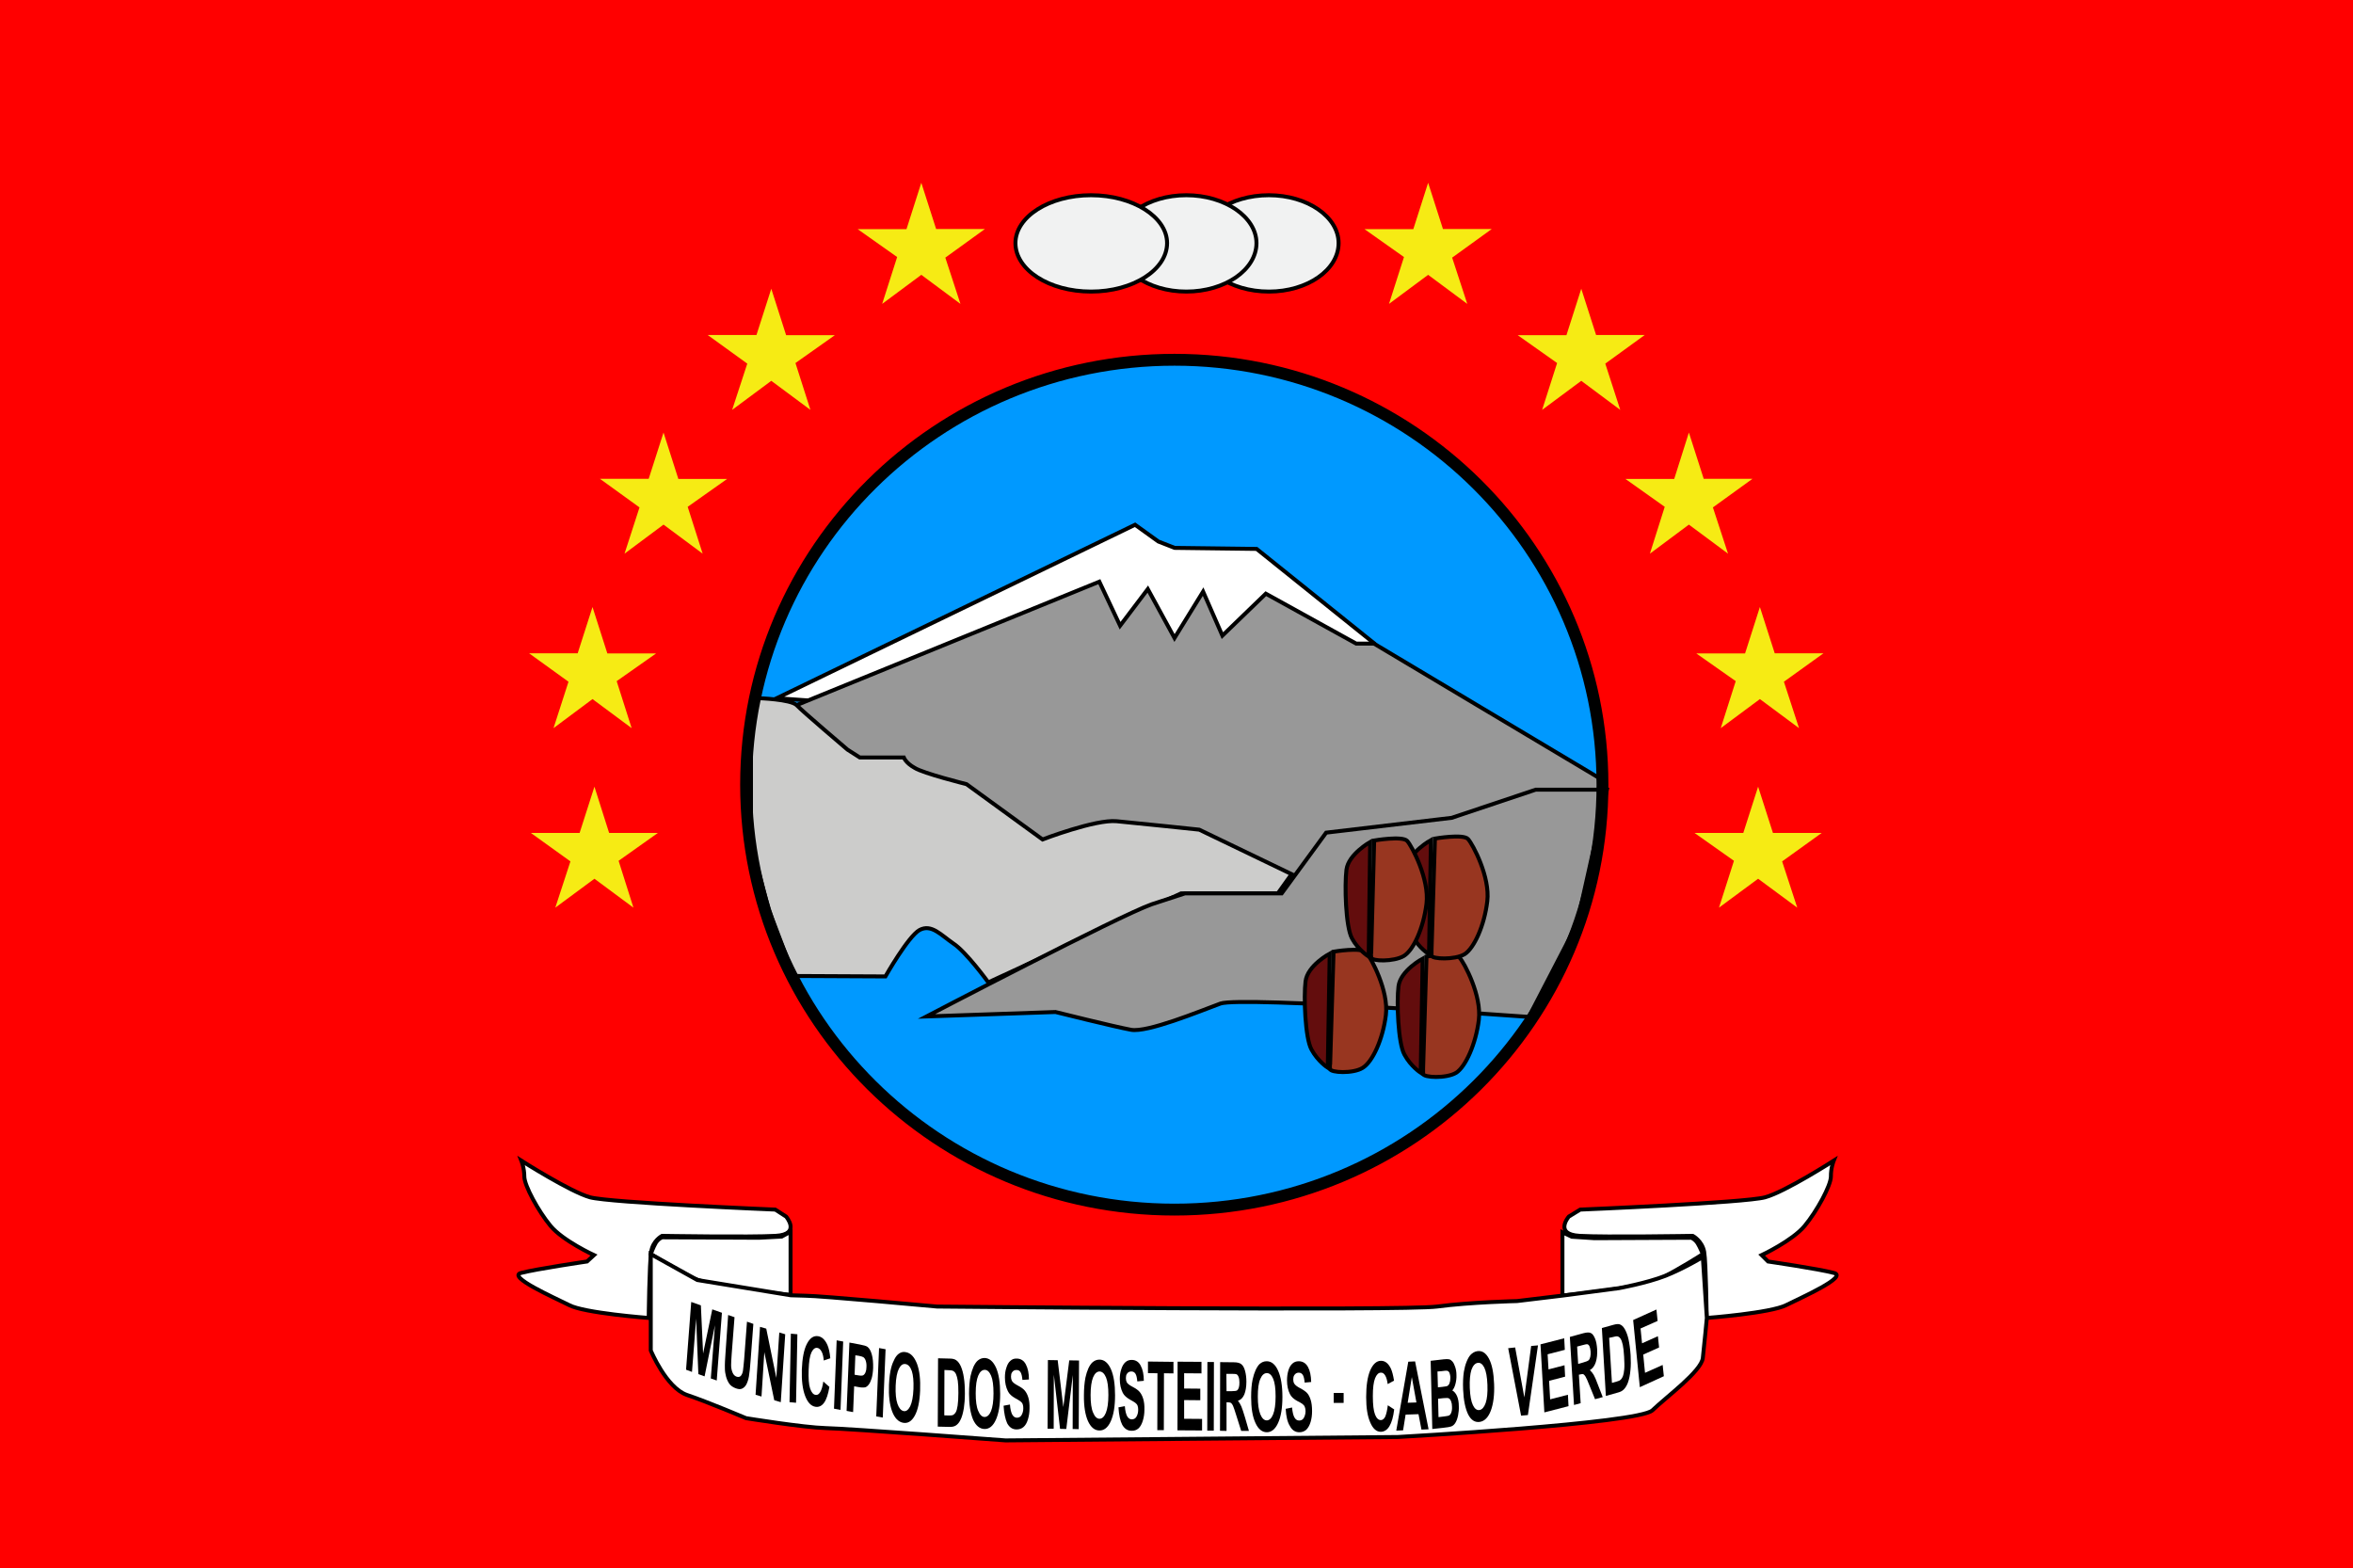 <?xml version="1.0" encoding="utf-8"?>
<!-- Generator: Adobe Illustrator 26.0.3, SVG Export Plug-In . SVG Version: 6.00 Build 0)  -->
<svg version="1.1"
	 id="svg5" xmlns:inkscape="http://www.inkscape.org/namespaces/inkscape" xmlns:sodipodi="http://sodipodi.sourceforge.net/DTD/sodipodi-0.dtd" xmlns:svg="http://www.w3.org/2000/svg"
	 xmlns="http://www.w3.org/2000/svg" xmlns:xlink="http://www.w3.org/1999/xlink" x="0px" y="0px" viewBox="0 0 1587.3 1058"
	 style="enable-background:new 0 0 1587.3 1058;" xml:space="preserve">
<style type="text/css">
	.st0{fill:#FF0000;}
	.st1{fill:#F1F2F2;stroke:#000000;stroke-width:2.667;stroke-linecap:round;stroke-miterlimit:37.795;}
	.st2{fill:#0099FF;}
	.st3{fill:#FFFFFF;}
	.st4{fill:#FFFFFF;stroke:#000000;stroke-width:2.667;stroke-miterlimit:37.795;}
	.st5{fill:none;stroke:#000000;stroke-width:0.667;stroke-linecap:round;stroke-linejoin:round;stroke-miterlimit:37.795;}
	.st6{fill:#989898;}
	.st7{fill:#989898;stroke:#000000;stroke-width:2.667;stroke-miterlimit:37.795;}
	.st8{fill:#CCCCCB;}
	.st9{fill:none;stroke:#000000;stroke-width:2.667;stroke-miterlimit:37.795;}
	.st10{fill:#983620;}
	.st11{fill:#630D0D;}
	.st12{fill:none;stroke:#000000;stroke-width:8;stroke-miterlimit:37.795;}
	.st13{fill:#F6EB14;}
</style>
<path id="path827" class="st0" d="M1587.3,1058H0V0h1587.3V1058z"/>
<path id="path829" class="st1" d="M856,131.7c26,0,47,14.7,47,32.3c0,18-21,32.7-47,32.7c-26.3,0-47.3-14.7-47.3-32.7
	C808.7,146.3,829.7,131.7,856,131.7z"/>
<path id="path831" class="st1" d="M800.3,131.7c26,0,47.3,14.7,47.3,32.3c0,18-21.3,32.7-47.3,32.7s-47-14.7-47-32.7
	C753.3,146.3,774.3,131.7,800.3,131.7z"/>
<path id="path833" class="st1" d="M736,131.7c28.3,0,51.3,14.7,51.3,32.3c0,18-23,32.7-51.3,32.7c-28.3,0-51-14.7-51-32.7
	C685,146.3,707.7,131.7,736,131.7z"/>
<path id="path835" class="st2" d="M792.3,242.7c159.3,0,288.7,128.3,288.7,286.7S951.7,816,792.3,816c-159.7,0-289-128.3-289-286.7
	S632.7,242.7,792.3,242.7L792.3,242.7z"/>
<path id="path839" class="st3" d="M524,471l241.7-117l15.7,11.3l11,4.3l55.3,0.7L927,434l21,21.3L802.7,491L524,471z"/>
<path id="path841" class="st4" d="M524,471l241.7-117l15.7,11.3l11,4.3l55.3,0.7L927,434l21,21.3L802.7,491L524,471z"/>
<path id="path843" class="st5" d="M967,565.7c0,0-15,8.3-16.3,18.7c-1.3,10.3-0.3,38.3,4,46.3s11,12,11,12L967,565.7z"/>
<path id="path845" class="st6" d="M537.3,475.7l204.3-83.3l14,29.7l18.7-24.7l18,33l19.3-31.3l13,29.7l29.3-28.3l61,33.7h12
	l151.3,90.3l2.7,8.3l-7,20.3l-226.7,62.7l-169.3-33l-154-53.3L537.3,475.7z"/>
<path id="path847" class="st7" d="M537.3,475.7l204.3-83.3l14,29.7l18.7-24.7l18,33l19.3-31.3l13,29.7l29.3-28.3l61,33.7h12
	l151.3,90.3l2.7,8.3l-7,20.3l-226.7,62.7l-169.3-33l-154-53.3L537.3,475.7z"/>
<path id="path849" class="st8" d="M511.7,471c0,0,21.7,0.7,25.7,4.7c3.7,4,34.3,30,34.3,30c8.3,5.3,8.3,5.3,8.3,5.3
	c29.7,0,29.7,0,29.7,0s1.3,3.7,7.3,7c5.7,3.7,35,11,35,11c51.3,37.3,51.3,37.3,51.3,37.3s35.7-13.7,50-12.3
	c14,1.3,55.7,5.7,55.7,5.7c62.3,30,62.3,30,62.3,30c-9.3,13-9.3,13-9.3,13c-65.3,0-65.3,0-65.3,0c-130,60-130,60-130,60
	s-15-20.7-23.7-26.3c-8.3-5.7-14.7-13.3-22.7-9c-7.7,4.3-23,31.3-23,31.3c-61.7-0.3-61.7-0.3-61.7-0.3c-17-44.7-17-44.7-17-44.7
	c-12-45.3-12-45.3-12-45.3c0-84.3,0-84.3,0-84.3c4-10.3,4-10.3,4-10.3L511.7,471z"/>
<path id="path851" class="st9" d="M511.7,471c0,0,21.7,0.7,25.7,4.7c3.7,4,34.3,30,34.3,30c8.3,5.3,8.3,5.3,8.3,5.3
	c29.7,0,29.7,0,29.7,0s1.3,3.7,7.3,7c5.7,3.7,35,11,35,11c51.3,37.3,51.3,37.3,51.3,37.3s35.7-13.7,50-12.3
	c14,1.3,55.7,5.7,55.7,5.7c62.3,30,62.3,30,62.3,30c-9.3,13-9.3,13-9.3,13c-65.3,0-65.3,0-65.3,0c-130,60-130,60-130,60
	s-15-20.7-23.7-26.3c-8.3-5.7-14.7-13.3-22.7-9c-7.7,4.3-23,31.3-23,31.3c-61.7-0.3-61.7-0.3-61.7-0.3c-17-44.7-17-44.7-17-44.7
	c-12-45.3-12-45.3-12-45.3c0-84.3,0-84.3,0-84.3c4-10.3,4-10.3,4-10.3L511.7,471z"/>
<path id="path853" class="st6" d="M1031.3,686c0,0-193.3-14-208-9c-14.3,5.3-49.3,19.7-60.3,17.7c-11-2-51-12-51-12c-87,3-87,3-87,3
	s130-68,152-75.7c22.3-7.3,22.3-7.3,22.3-7.3c65.3,0,65.3,0,65.3,0c30-41,30-41,30-41c84.7-10,84.7-10,84.7-10
	c56.7-19,56.7-19,56.7-19c48,0,48,0,48,0c-17,76-17,76-17,76c-2,9.7-5.7,19.3-10.3,28.3L1031.3,686z"/>
<path id="path855" class="st9" d="M1031.3,686c0,0-193.3-14-208-9c-14.3,5.3-49.3,19.7-60.3,17.7c-11-2-51-12-51-12c-87,3-87,3-87,3
	s130-68,152-75.7c22.3-7.3,22.3-7.3,22.3-7.3c65.3,0,65.3,0,65.3,0c30-41,30-41,30-41c84.7-10,84.7-10,84.7-10
	c56.7-19,56.7-19,56.7-19c48,0,48,0,48,0c-17,76-17,76-17,76c-2,9.7-5.7,19.3-10.3,28.3L1031.3,686z"/>
<path id="path857" class="st10" d="M897.3,717.7c2.3-75.7,2.3-75.7,2.3-75.7s19-3.3,22.3,0.7c3,3.7,15,25.7,13,42
	c-2,16.3-9,31.7-15.7,35.7c-6.3,4-21.7,3.3-22,0.7C897,718.3,897.3,717.7,897.3,717.7z"/>
<path id="path859" class="st9" d="M897.3,717.7c2.3-75.7,2.3-75.7,2.3-75.7s19-3.3,22.3,0.7c3,3.7,15,25.7,13,42
	c-2,16.3-9,31.7-15.7,35.7c-6.3,4-21.7,3.3-22,0.7C897,718.3,897.3,717.7,897.3,717.7z"/>
<path id="path861" class="st11" d="M897,643.3c0,0-15,8-16.3,18.7c-1.3,10.3-0.3,38.3,4,46c4.3,8,11,12.3,11,12.3L897,643.3z"/>
<path id="path863" class="st9" d="M897,643.3c0,0-15,8-16.3,18.7c-1.3,10.3-0.3,38.3,4,46c4.3,8,11,12.3,11,12.3L897,643.3z"/>
<path id="path865" class="st10" d="M960,721c2.3-75.7,2.3-75.7,2.3-75.7s19-3.3,22.3,0.7c3.3,3.7,15,25.7,13,42
	c-2,16.3-9,31.7-15.3,35.7c-6.7,4-22,3.3-22.3,0.7C960,721.7,960,721,960,721L960,721z"/>
<path id="path867" class="st9" d="M960,721c2.3-75.7,2.3-75.7,2.3-75.7s19-3.3,22.3,0.7c3.3,3.7,15,25.7,13,42
	c-2,16.3-9,31.7-15.3,35.7c-6.7,4-22,3.3-22.3,0.7C960,721.7,960,721,960,721L960,721z"/>
<path id="path869" class="st11" d="M959.7,646.7c0,0-15,8-16.3,18.7c-1.3,10.3-0.3,38.3,4,46c4.3,8,11,12.3,11,12.3L959.7,646.7z"/>
<path id="path871" class="st9" d="M959.7,646.7c0,0-15,8-16.3,18.7c-1.3,10.3-0.3,38.3,4,46c4.3,8,11,12.3,11,12.3L959.7,646.7z"/>
<path id="path893" class="st10" d="M965.7,641c2.3-75.3,2.3-75.3,2.3-75.3s19-3.3,22.3,0.3s15,25.7,13,42c-2,16.7-9,31.7-15.3,35.7
	c-6.7,4-22,3.3-22.3,1C965.7,642,965.7,641,965.7,641L965.7,641z"/>
<path id="path895" class="st9" d="M965.7,641c2.3-75.3,2.3-75.3,2.3-75.3s19-3.3,22.3,0.3s15,25.7,13,42c-2,16.7-9,31.7-15.3,35.7
	c-6.7,4-22,3.3-22.3,1C965.7,642,965.7,641,965.7,641L965.7,641z"/>
<path id="path897" class="st11" d="M965.3,566.7c0,0-15,8.3-16.3,18.7c-1.3,10.3-0.3,38.3,4,46.3s11,12,11,12L965.3,566.7z"/>
<path id="path899" class="st9" d="M965.3,566.7c0,0-15,8.3-16.3,18.7c-1.3,10.3-0.3,38.3,4,46.3s11,12,11,12L965.3,566.7z"/>
<path id="path901" class="st10" d="M925,642.7c2-75.7,2-75.7,2-75.7s19-3.3,22.3,0.3c3.3,3.7,15,26,13,42.3
	c-2,16.3-8.7,31.3-15.3,35.3c-6.7,4-22,3.7-22,1C924.7,643.3,925,642.7,925,642.7L925,642.7z"/>
<path id="path903" class="st9" d="M925,642.7c2-75.7,2-75.7,2-75.7s19-3.3,22.3,0.3c3.3,3.7,15,26,13,42.3
	c-2,16.3-8.7,31.3-15.3,35.3c-6.7,4-22,3.7-22,1C924.7,643.3,925,642.7,925,642.7L925,642.7z"/>
<path id="path905" class="st11" d="M924.3,568c0,0-14.7,8.3-16,18.7S907.7,625,912,633s11.3,12.3,11.3,12.3L924.3,568z"/>
<path id="path907" class="st9" d="M924.3,568c0,0-14.7,8.3-16,18.7S907.7,625,912,633s11.3,12.3,11.3,12.3L924.3,568z"/>
<path id="path909" class="st3" d="M351.7,783c0,0,33,21,46.3,24.7c13.7,3.7,125,8.3,125,8.3c7.3,4.7,7.3,4.7,7.3,4.7s10.3,12-7,13
	c-17.3,1-76.7,0-76.7,0s-6.3,3.3-7.3,10.7c-1.3,7.3-1.7,44.7-1.7,44.7s-43.7-3.3-53.7-8.7c-10-5-42.3-19.3-32.3-21.7
	C362,856,396,851,396,851c4.7-4.3,4.7-4.3,4.7-4.3s-21-9.7-29.3-19.7c-8.3-10-17.7-27.3-17.7-33.3C353.7,788,351.7,783,351.7,783
	L351.7,783z"/>
<path id="path911" class="st9" d="M351.7,783c0,0,33,21,46.3,24.7c13.7,3.7,125,8.3,125,8.3c7.3,4.7,7.3,4.7,7.3,4.7s10.3,12-7,13
	c-17.3,1-76.7,0-76.7,0s-6.3,3.3-7.3,10.7c-1.3,7.3-1.7,44.7-1.7,44.7s-43.7-3.3-53.7-8.7c-10-5-42.3-19.3-32.3-21.7
	C362,856,396,851,396,851c4.7-4.3,4.7-4.3,4.7-4.3s-21-9.7-29.3-19.7c-8.3-10-17.7-27.3-17.7-33.3C353.7,788,351.7,783,351.7,783
	L351.7,783z"/>
<path id="path913" class="st3" d="M1237,783c0,0-32.7,21-46.3,24.7S1066,816,1066,816c-7.7,4.7-7.7,4.7-7.7,4.7s-10.3,12,7.3,13
	c17.3,1,76.3,0,76.3,0s6.3,3.3,7.7,10.7c1.3,7.3,1.7,44.7,1.7,44.7s43.3-3.3,53.7-8.7c10-5,42.3-19.3,32-21.7
	c-10-2.7-44.3-7.7-44.3-7.7c-4.3-4.3-4.3-4.3-4.3-4.3s20.7-9.7,29-19.7c8.3-10,17.7-27.3,17.7-33.3C1235,788,1237,783,1237,783z"/>
<path id="path915" class="st9" d="M1237,783c0,0-32.7,21-46.3,24.7S1066,816,1066,816c-7.7,4.7-7.7,4.7-7.7,4.7s-10.3,12,7.3,13
	c17.3,1,76.3,0,76.3,0s6.3,3.3,7.7,10.7c1.3,7.3,1.7,44.7,1.7,44.7s43.3-3.3,53.7-8.7c10-5,42.3-19.3,32-21.7
	c-10-2.7-44.3-7.7-44.3-7.7c-4.3-4.3-4.3-4.3-4.3-4.3s20.7-9.7,29-19.7c8.3-10,17.7-27.3,17.7-33.3C1235,788,1237,783,1237,783z"/>
<path id="path917" class="st3" d="M1148.7,846c0,0-16,10.3-29,16.7c-13,6.3-65.7,11.3-65.7,11.3c0-42.7,0-42.7,0-42.7
	c6.3,3,6.3,3,6.3,3c15.3,1,15.3,1,15.3,1c65.3-0.3,65.3-0.3,65.3-0.3s2.3,0.7,4.3,3.7C1147,841.7,1148.7,846,1148.7,846L1148.7,846z
	"/>
<path id="path919" class="st9" d="M1148.7,846c0,0-16,10.3-29,16.7c-13,6.3-65.7,11.3-65.7,11.3c0-42.7,0-42.7,0-42.7
	c6.3,3,6.3,3,6.3,3c15.3,1,15.3,1,15.3,1c65.3-0.3,65.3-0.3,65.3-0.3s2.3,0.7,4.3,3.7C1147,841.7,1148.7,846,1148.7,846L1148.7,846z
	"/>
<path id="path921" class="st3" d="M439,846c0,0,16,10,29,16.3s65.3,11.3,65.3,11.3c0-42.7,0-42.7,0-42.7c-6,3.3-6,3.3-6,3.3
	C512,835,512,835,512,835c-65.3-0.3-65.3-0.3-65.3-0.3s-2.3,0.7-4.3,3.7C440.7,841.3,439,846,439,846z"/>
<path id="path923" class="st9" d="M439,846c0,0,16,10,29,16.3s65.3,11.3,65.3,11.3c0-42.7,0-42.7,0-42.7c-6,3.3-6,3.3-6,3.3
	C512,835,512,835,512,835c-65.3-0.3-65.3-0.3-65.3-0.3s-2.3,0.7-4.3,3.7C440.7,841.3,439,846,439,846z"/>
<path id="path925" class="st4" d="M1148.7,848c0,0-12.7,7.7-25.3,12.7c-13,5-31.3,8.3-31.3,8.3c-38,5-38,5-38,5
	c-30.7,3.7-30.7,3.7-30.7,3.7s-31.3,0.7-54,3.7c-22.7,3-337.3,0-337.3,0s-79-7.3-88.7-7.3c-10-0.3-10-0.3-10-0.3
	c-63-10.3-63-10.3-63-10.3c-30-16.7-30-16.7-30-16.7C439,846,439,846,439,846c0,65,0,65,0,65s10.3,25,24.3,30
	c14,4.7,40,15.7,40,15.7s38.7,6.3,53.7,6.7c15.3,0.3,121.3,8.3,121.3,8.3c264.7-2.3,264.7-2.3,264.7-2.3s162-9,171.7-18
	c9.3-9,33-26.3,34-35.3c1-8.7,2.7-27,2.7-27L1148.7,848z"/>
<g id="g2879">
	<g id="text1457" transform="scale(0.751,1.332)">
	</g>
</g>
<path id="path987" d="M899.7,939.7h6.7v6.7h-6.7V939.7z"/>
<path id="path837" class="st12" d="M792.3,242.7c159.3,0,288.7,128.3,288.7,286.7S951.7,816,792.3,816c-159.7,0-289-128.3-289-286.7
	S632.7,242.7,792.3,242.7L792.3,242.7z"/>
<g>
	<path d="M462.8,924l3.5-45.7l6.5,2.3l1.5,32.5l6.2-29.8l6.5,2.3l-3.5,45.7l-4-1.4l2.8-35.9l-7,34.5l-4.2-1.5l-1.5-37.4l-2.8,35.9
		L462.8,924z"/>
	<path d="M491.2,887.1l4.3,1.5l-1.9,24.7c-0.3,3.9-0.4,6.5-0.4,7.7c0,1.9,0.4,3.6,1,5c0.6,1.4,1.5,2.3,2.7,2.7
		c1.2,0.4,2.2,0.2,2.9-0.6c0.7-0.9,1.2-2,1.4-3.5c0.2-1.5,0.5-4.1,0.8-7.7l1.9-25.3l4.3,1.5l-1.8,24c-0.4,5.5-0.8,9.3-1.2,11.5
		s-1,3.9-1.7,5.3c-0.7,1.3-1.7,2.3-2.8,2.8c-1.1,0.6-2.5,0.5-4.2-0.1c-2-0.7-3.6-1.8-4.5-3.1c-1-1.4-1.7-3-2.2-4.8
		c-0.5-1.8-0.8-3.7-0.8-5.5c-0.1-2.7,0.1-6.6,0.5-11.7L491.2,887.1z"/>
	<path d="M509.7,940.9l3-45.8l4.2,1.2l6.8,33.2l2-30.6l4,1.2l-3,45.8l-4.4-1.3l-6.7-32.4l-1.9,29.9L509.7,940.9z"/>
	<path d="M532.6,945.9l0.9-46.2l4.4,0.4l-0.9,46.2L532.6,945.9z"/>
	<path d="M555.4,932l4.1,3.6c-0.8,4.9-2,8.5-3.6,10.7c-1.6,2.2-3.6,3.1-5.9,2.7c-2.9-0.5-5.2-2.9-6.9-7.4
		c-1.7-4.5-2.4-10.4-2.2-17.6c0.3-7.7,1.4-13.5,3.4-17.4c2-3.9,4.5-5.7,7.6-5.2c2.6,0.4,4.7,2.4,6.3,6c0.9,2.1,1.6,5.1,1.9,8.9
		l-4.4,1.5c-0.2-2.4-0.6-4.4-1.4-5.9c-0.8-1.5-1.7-2.4-2.9-2.6c-1.6-0.3-2.9,0.8-4,3c-1.1,2.3-1.7,6.2-1.9,11.7
		c-0.2,5.8,0.1,10.1,1,12.7c0.9,2.6,2.1,4.1,3.7,4.3c1.2,0.2,2.2-0.4,3.1-1.9C554.2,937.7,554.9,935.3,555.4,932z"/>
	<path d="M562.6,950.3l1.8-46.1l4.4,0.8l-1.8,46.1L562.6,950.3z"/>
	<path d="M571.1,951.8l1.9-46.1l7,1.3c2.7,0.5,4.4,1,5.2,1.6c1.2,0.9,2.2,2.6,2.9,5.1c0.7,2.5,1,5.5,0.9,9.2c-0.1,2.8-0.5,5.2-1,7
		c-0.6,1.8-1.2,3.2-2,4.2c-0.8,1-1.6,1.6-2.4,1.8c-1.1,0.2-2.6,0.2-4.6-0.2l-2.8-0.5l-0.7,17.4L571.1,951.8z M577,914.3l-0.5,13.1
		l2.4,0.4c1.7,0.3,2.9,0.3,3.5-0.1c0.6-0.4,1.1-1,1.5-2c0.4-1,0.6-2.1,0.6-3.5c0.1-1.7-0.1-3.1-0.5-4.3c-0.4-1.2-1-2-1.7-2.4
		c-0.5-0.3-1.6-0.6-3.1-0.9L577,914.3z"/>
	<path d="M591.1,955.5l1.9-46.1l4.4,0.8l-1.9,46.1L591.1,955.5z"/>
	<path d="M599.7,934.2c0.2-4.7,0.7-8.6,1.5-11.6c0.6-2.3,1.4-4.2,2.3-5.9c0.9-1.7,1.9-2.9,3-3.6c1.4-1,3-1.3,4.7-0.9
		c3.2,0.6,5.6,3.2,7.4,7.8c1.7,4.6,2.4,10.6,2.1,18.1c-0.3,7.4-1.5,13.1-3.6,16.9c-2.1,3.8-4.7,5.4-7.9,4.8
		c-3.2-0.6-5.7-3.2-7.4-7.7C600.1,947.5,599.4,941.5,599.7,934.2z M604.2,934.8c-0.2,5.2,0.2,9.3,1.2,12.2c1,2.9,2.4,4.5,4.1,4.9
		s3.2-0.7,4.5-3.2c1.2-2.5,2-6.4,2.2-11.7c0.2-5.3-0.2-9.3-1.1-12.1c-1-2.8-2.4-4.4-4.2-4.7c-1.8-0.3-3.3,0.7-4.5,3.1
		C605.2,925.6,604.4,929.5,604.2,934.8z"/>
	<path d="M632.8,916.3l8,0.2c1.8,0,3.2,0.4,4.1,1c1.3,0.8,2.4,2.3,3.3,4.3c0.9,2.1,1.6,4.6,2,7.5c0.5,3,0.7,6.6,0.7,10.9
		c0,3.8-0.3,7.1-0.7,9.8c-0.6,3.4-1.3,6.1-2.4,8.1c-0.8,1.6-1.8,2.8-3.1,3.6c-1,0.6-2.3,0.9-3.9,0.9l-8.2-0.2L632.8,916.3z
		 M637.1,924.2l-0.1,30.6l3.3,0.1c1.2,0,2.1-0.1,2.7-0.4c0.7-0.4,1.3-1,1.8-1.9c0.5-0.9,0.9-2.4,1.2-4.4c0.3-2.1,0.5-4.9,0.5-8.5
		c0-3.6-0.1-6.3-0.4-8.2c-0.3-1.9-0.7-3.4-1.2-4.5c-0.5-1.1-1.2-1.8-2-2.2c-0.6-0.3-1.8-0.5-3.6-0.5L637.1,924.2z"/>
	<path d="M653.7,940.1c0-4.7,0.4-8.7,1-11.8c0.5-2.3,1.2-4.4,2-6.3c0.9-1.9,1.8-3.2,2.8-4.1c1.4-1.2,2.9-1.8,4.7-1.8
		c3.2,0.1,5.7,2.2,7.7,6.5c1.9,4.3,2.8,10.2,2.8,17.7c0,7.5-1,13.3-2.9,17.5c-1.9,4.2-4.5,6.3-7.7,6.2c-3.2-0.1-5.8-2.2-7.7-6.4
		C654.6,953.3,653.7,947.5,653.7,940.1z M658.2,939.9c0,5.2,0.5,9.2,1.7,11.9c1.1,2.7,2.6,4.1,4.3,4.1c1.7,0,3.2-1.3,4.3-3.9
		c1.1-2.7,1.7-6.7,1.7-12c0-5.3-0.5-9.3-1.6-11.9c-1.1-2.6-2.5-4-4.3-4c-1.8,0-3.3,1.3-4.4,3.9C658.8,930.6,658.2,934.5,658.2,939.9
		z"/>
	<path d="M677,948.3l4.3-0.8c0.2,3.1,0.8,5.3,1.5,6.7c0.8,1.4,1.8,2.2,3.2,2.2c1.4,0,2.5-0.6,3.2-1.9c0.7-1.3,1.1-2.7,1.1-4.4
		c0-1.1-0.1-2-0.4-2.8c-0.3-0.8-0.8-1.4-1.6-2c-0.5-0.4-1.7-1.1-3.5-2.1c-2.3-1.3-4-2.8-4.9-4.7c-1.3-2.6-2-5.7-2-9.3
		c0-2.4,0.3-4.6,1-6.6c0.6-2,1.5-3.6,2.7-4.6c1.2-1.1,2.6-1.6,4.3-1.5c2.7,0,4.8,1.4,6.1,3.9c1.4,2.6,2.1,6,2.1,10.2l-4.4,0.3
		c-0.2-2.4-0.6-4.1-1.2-5.1c-0.6-1.1-1.5-1.6-2.8-1.6c-1.3,0-2.3,0.5-3,1.6c-0.5,0.7-0.7,1.7-0.7,2.9c0,1.1,0.2,2,0.6,2.8
		c0.5,1,1.9,2.1,4,3.2s3.7,2.2,4.7,3.4c1,1.2,1.8,2.7,2.4,4.7c0.6,2,0.9,4.5,0.8,7.4c0,2.7-0.4,5.1-1.1,7.4c-0.7,2.3-1.7,4-3,5.1
		c-1.3,1.1-2.8,1.6-4.7,1.6c-2.7,0-4.8-1.4-6.3-4.2C678.2,957.4,677.3,953.5,677,948.3z"/>
	<path d="M706.7,963.8l0.2-46.3l6.6,0.1l3.8,31.6l4-31.5l6.6,0.1l-0.2,46.3l-4.1-0.1l0.1-36.4l-4.4,36.4l-4.2-0.1l-4.2-36.5
		l-0.1,36.4L706.7,963.8z"/>
	<path d="M731.2,941.3c0-4.7,0.4-8.7,1-11.9c0.5-2.4,1.2-4.5,2-6.3c0.9-1.9,1.8-3.2,2.8-4.1c1.4-1.2,2.9-1.8,4.7-1.8
		c3.2,0,5.8,2.2,7.7,6.4c1.9,4.3,2.8,10.1,2.8,17.7c0,7.5-1,13.3-2.9,17.5c-1.9,4.2-4.5,6.3-7.7,6.2c-3.2,0-5.8-2.2-7.7-6.4
		C732.1,954.5,731.1,948.7,731.2,941.3z M735.7,941.1c0,5.2,0.5,9.2,1.7,11.9c1.1,2.7,2.6,4.1,4.3,4.1c1.7,0,3.2-1.3,4.3-4
		c1.1-2.7,1.7-6.7,1.7-12c0-5.3-0.5-9.3-1.6-11.9c-1.1-2.6-2.5-3.9-4.3-4c-1.8,0-3.3,1.3-4.4,3.9
		C736.3,931.8,735.7,935.8,735.7,941.1z"/>
	<path d="M754.5,949.4l4.3-0.8c0.2,3.1,0.8,5.3,1.5,6.7c0.8,1.4,1.8,2.2,3.2,2.2c1.4,0,2.5-0.6,3.2-1.9c0.7-1.3,1.1-2.7,1.1-4.5
		c0-1.1-0.1-2-0.4-2.8c-0.3-0.8-0.8-1.4-1.6-2c-0.5-0.4-1.7-1.1-3.5-2.1c-2.3-1.3-4-2.8-4.9-4.6c-1.3-2.6-2-5.7-2-9.3
		c0-2.4,0.3-4.6,1-6.6c0.6-2,1.5-3.6,2.7-4.7c1.2-1.1,2.6-1.6,4.3-1.6c2.7,0,4.8,1.3,6.1,3.9c1.4,2.6,2.1,6,2.1,10.2l-4.4,0.4
		c-0.2-2.4-0.6-4.1-1.2-5.1s-1.5-1.6-2.8-1.6c-1.3,0-2.3,0.5-3,1.6c-0.5,0.7-0.7,1.7-0.7,2.9c0,1.1,0.2,2,0.6,2.8c0.5,1,1.9,2,4,3.1
		c2.1,1.1,3.7,2.2,4.7,3.4c1,1.2,1.8,2.7,2.4,4.7c0.6,2,0.9,4.5,0.8,7.4c0,2.7-0.4,5.1-1.1,7.4c-0.7,2.3-1.7,4-2.9,5.1
		c-1.3,1.1-2.8,1.7-4.7,1.6c-2.7,0-4.8-1.4-6.3-4.1C755.7,958.6,754.8,954.6,754.5,949.4z"/>
	<path d="M780.7,964.8l0.1-38.4l-6.4-0.1l0-7.8l17.2,0.2l0,7.8l-6.4-0.1l-0.1,38.4L780.7,964.8z"/>
	<path d="M794.3,964.9l0.1-46.3l16.1,0.1l0,7.8l-11.7-0.1l0,10.3l10.9,0.1l0,7.8l-10.9-0.1l0,12.6l12.1,0.1l0,7.8L794.3,964.9z"/>
	<path d="M814.4,965.1l0.1-46.3l4.4,0l-0.1,46.3L814.4,965.1z"/>
	<path d="M823,965.2l0.1-46.3l9.2,0.1c2.3,0,4,0.4,5.1,1.3s1.9,2.3,2.5,4.5s0.9,4.6,0.9,7.3c0,3.5-0.5,6.3-1.4,8.6
		c-1,2.3-2.4,3.7-4.3,4.2c0.9,1.2,1.7,2.5,2.3,3.9c0.6,1.4,1.4,3.9,2.5,7.5l2.6,9l-5.2,0l-3.2-10.1c-1.1-3.6-1.9-5.9-2.3-6.8
		c-0.4-0.9-0.9-1.6-1.3-1.9s-1.2-0.5-2.2-0.5l-0.9,0l0,19.3L823,965.2z M827.4,938.5l3.2,0c2.1,0,3.4-0.2,3.9-0.5
		c0.5-0.4,0.9-1,1.2-1.9c0.3-0.9,0.4-2.1,0.4-3.5c0-1.6-0.2-2.8-0.6-3.8c-0.4-1-0.9-1.6-1.6-1.8c-0.4-0.1-1.4-0.2-3.2-0.2l-3.4,0
		L827.4,938.5z"/>
	<path d="M844,942.5c0-4.7,0.3-8.7,1-11.9c0.5-2.4,1.2-4.5,2-6.3c0.9-1.9,1.8-3.3,2.8-4.2c1.4-1.2,2.9-1.8,4.7-1.8
		c3.2,0,5.8,2.1,7.7,6.4c1.9,4.2,2.9,10.1,2.9,17.7c0,7.5-1,13.3-2.9,17.5c-1.9,4.2-4.5,6.3-7.6,6.3c-3.2,0-5.8-2.1-7.7-6.3
		C844.9,955.6,844,949.8,844,942.5z M848.5,942.2c0,5.2,0.6,9.2,1.7,11.9c1.1,2.7,2.6,4.1,4.3,4.1s3.2-1.3,4.3-4
		c1.1-2.7,1.7-6.7,1.7-12.1c0-5.3-0.5-9.3-1.6-11.9c-1.1-2.6-2.5-3.9-4.3-3.9s-3.3,1.3-4.4,3.9C849,932.9,848.5,936.9,848.5,942.2z"
		/>
	<path d="M867.3,950.4l4.3-0.9c0.3,3.1,0.8,5.3,1.6,6.7c0.8,1.4,1.8,2.1,3.2,2.1c1.4,0,2.5-0.6,3.2-1.9c0.7-1.3,1.1-2.8,1.1-4.5
		c0-1.1-0.2-2-0.5-2.8c-0.3-0.8-0.8-1.4-1.6-2c-0.5-0.4-1.7-1.1-3.5-2c-2.3-1.2-4-2.8-4.9-4.6c-1.3-2.5-2-5.7-2-9.3
		c0-2.4,0.3-4.6,0.9-6.6c0.6-2.1,1.5-3.6,2.7-4.7c1.2-1.1,2.6-1.6,4.3-1.6c2.7,0,4.8,1.3,6.2,3.8s2.1,5.9,2.2,10.2l-4.4,0.4
		c-0.2-2.4-0.6-4.1-1.2-5.1c-0.6-1-1.5-1.6-2.8-1.6c-1.3,0-2.3,0.6-3,1.7c-0.5,0.7-0.7,1.7-0.7,2.9c0,1.1,0.2,2,0.7,2.8
		c0.6,1,1.9,2,4,3.1c2.1,1.1,3.7,2.2,4.7,3.3c1,1.1,1.8,2.7,2.4,4.7c0.6,2,0.9,4.4,0.9,7.4c0,2.7-0.3,5.1-1,7.4
		c-0.7,2.3-1.7,4-2.9,5.2c-1.3,1.1-2.8,1.7-4.7,1.7c-2.7,0-4.9-1.4-6.3-4.1C868.5,959.5,867.6,955.5,867.3,950.4z"/>
	<path d="M936.2,948l4.3,2.8c-0.6,5.1-1.7,8.8-3.2,11.3c-1.5,2.5-3.4,3.7-5.8,3.8c-2.9,0-5.3-2-7.1-6.2c-1.9-4.2-2.8-9.9-2.8-17.2
		c0-7.7,0.9-13.7,2.7-18c1.9-4.3,4.3-6.5,7.3-6.5c2.7,0,4.8,1.6,6.5,4.9c1,2,1.7,4.8,2.3,8.5l-4.3,2.3c-0.3-2.4-0.8-4.3-1.6-5.7
		c-0.8-1.4-1.8-2.1-3-2c-1.6,0-2.9,1.3-3.9,3.8c-1,2.5-1.5,6.5-1.5,12c0,5.8,0.5,10,1.5,12.5c1,2.5,2.3,3.7,3.9,3.7
		c1.2,0,2.2-0.8,3-2.4C935.2,953.8,935.8,951.4,936.2,948z"/>
	<path d="M963.7,964.2l-4.8,0.2l-2-10.4l-8.7,0.3l-1.7,10.6l-4.6,0.2l8.1-46.5l4.6-0.2L963.7,964.2z M955.5,946.1l-3.1-17.1
		l-2.8,17.3L955.5,946.1z"/>
	<path d="M965.1,918l8.7-1c1.7-0.2,3-0.2,3.8,0c0.9,0.2,1.6,0.8,2.3,1.6c0.7,0.9,1.3,2.1,1.8,3.7c0.5,1.6,0.8,3.3,0.8,5.3
		c0.1,2.2-0.2,4.2-0.7,6.1c-0.5,1.9-1.2,3.3-2.1,4.3c1.3,0.7,2.4,2,3.2,3.8c0.8,1.9,1.2,4.2,1.2,6.8c0.1,2.1-0.1,4.2-0.5,6.2
		c-0.4,2-1,3.7-1.8,5s-1.7,2.1-2.9,2.5c-0.7,0.3-2.5,0.6-5.3,0.9l-7.4,0.8L965.1,918z M969.7,925.2l0.3,10.7l2.9-0.3
		c1.7-0.2,2.8-0.4,3.2-0.5c0.7-0.3,1.3-0.9,1.7-1.9c0.4-1,0.6-2.2,0.6-3.7c0-1.4-0.3-2.6-0.6-3.4c-0.4-0.8-1-1.3-1.7-1.4
		c-0.4-0.1-1.7,0-3.7,0.3L969.7,925.2z M970.1,943.6l0.3,12.4l4.1-0.5c1.6-0.2,2.6-0.4,3-0.6c0.6-0.3,1.2-1,1.5-2
		c0.4-1,0.6-2.4,0.5-4c0-1.4-0.2-2.5-0.6-3.5c-0.3-0.9-0.8-1.6-1.4-2c-0.6-0.4-1.9-0.4-3.9-0.2L970.1,943.6z"/>
	<path d="M987,937.4c-0.2-4.7,0-8.7,0.5-12c0.4-2.4,1-4.7,1.8-6.7c0.8-2,1.7-3.6,2.6-4.6c1.3-1.4,2.8-2.3,4.6-2.6
		c3.2-0.5,5.8,1.1,7.9,5c2.1,3.9,3.2,9.6,3.5,17.1c0.3,7.4-0.5,13.4-2.2,18c-1.7,4.5-4.2,7.1-7.4,7.6c-3.2,0.5-5.9-1.1-7.9-5
		C988.5,950.3,987.3,944.7,987,937.4z M991.5,936.3c0.2,5.2,0.9,9.1,2.1,11.6c1.2,2.5,2.7,3.6,4.5,3.3c1.7-0.3,3.1-1.9,4.1-4.7
		c1-2.9,1.4-7,1.2-12.3c-0.2-5.3-0.9-9.1-2.1-11.6c-1.2-2.4-2.7-3.5-4.5-3.2c-1.8,0.3-3.2,1.9-4.2,4.7
		C991.7,926.9,991.3,931,991.5,936.3z"/>
	<path d="M1026.1,955l-8.7-45.5l4.7-0.5l6.2,33.7l4.6-34.7l4.6-0.4l-6.8,47L1026.1,955z"/>
	<path d="M1041.8,952.8l-2.6-45.9l16-4.1l0.4,7.8l-11.6,3l0.6,10.2l10.8-2.8l0.4,7.7l-10.8,2.8l0.7,12.5l12-3.1l0.4,7.7
		L1041.8,952.8z"/>
	<path d="M1061.8,947.8l-2.8-45.9l9.1-2.5c2.3-0.6,4-0.7,5.1-0.1c1.1,0.5,2,1.8,2.8,3.7c0.8,1.9,1.2,4.3,1.4,7
		c0.2,3.4-0.1,6.4-0.9,8.9c-0.8,2.5-2.1,4.3-4,5.4c1,0.9,1.9,2,2.6,3.2c0.7,1.2,1.7,3.5,2.9,6.8l3.2,8.2l-5.2,1.4l-3.7-9.1
		c-1.3-3.3-2.2-5.3-2.7-6.1c-0.5-0.8-0.9-1.3-1.4-1.6c-0.5-0.2-1.2-0.2-2.2,0.1l-0.9,0.2l1.2,19.2L1061.8,947.8z M1064.6,920.1
		l3.2-0.9c2.1-0.6,3.4-1.1,3.9-1.6c0.5-0.5,0.9-1.3,1.1-2.3c0.2-1,0.3-2.2,0.2-3.6c-0.1-1.5-0.4-2.7-0.8-3.6c-0.4-0.8-1-1.3-1.7-1.3
		c-0.4,0-1.4,0.2-3.2,0.7l-3.4,0.9L1064.6,920.1z"/>
	<path d="M1080.6,895.9l7.9-2.2c1.8-0.5,3.2-0.6,4.1-0.3c1.3,0.4,2.5,1.5,3.5,3.3c1,1.8,1.9,4.1,2.5,6.9s1.1,6.3,1.4,10.6
		c0.2,3.8,0.2,7.1-0.1,9.9c-0.3,3.5-0.9,6.4-1.8,8.8c-0.7,1.8-1.6,3.3-2.8,4.5c-0.9,0.9-2.2,1.6-3.8,2l-8.2,2.3L1080.6,895.9z
		 M1085.5,902.5l1.9,30.4l3.2-0.9c1.2-0.3,2.1-0.7,2.6-1.2c0.7-0.6,1.2-1.4,1.6-2.4c0.4-1,0.7-2.6,0.9-4.7c0.2-2.1,0.1-5-0.1-8.5
		c-0.2-3.5-0.5-6.2-0.9-8c-0.4-1.8-0.9-3.2-1.5-4.1c-0.6-0.9-1.3-1.4-2.1-1.6c-0.6-0.1-1.8,0.1-3.6,0.6L1085.5,902.5z"/>
	<path d="M1106.2,935.8l-4.5-45.3l15.7-7.1l0.8,7.7l-11.5,5.1l1,10l10.7-4.8l0.8,7.6l-10.7,4.8l1.2,12.3l11.9-5.3l0.8,7.6
		L1106.2,935.8z"/>
</g>
<polygon class="st13" points="1212.4,612.3 1186,592.8 1159.6,612.3 1169.7,580.7 1143.1,561.9 1176,561.9 1186,530.7 1196,561.9 
	1228.9,561.9 1202.2,581.1 "/>
<polygon class="st13" points="1213.6,491.2 1187.2,471.6 1160.8,491.2 1170.9,459.5 1144.3,440.8 1177.2,440.8 1187.2,409.5 
	1197.2,440.7 1230.1,440.7 1203.4,459.9 "/>
<polygon class="st13" points="1165.7,373.5 1139.3,353.9 1113,373.5 1123,341.9 1096.5,323.1 1129.4,323.1 1139.3,291.8 1149.3,323 
	1182.2,323 1155.5,342.3 "/>
<polygon class="st13" points="1093,276.5 1066.7,256.9 1040.3,276.5 1050.4,244.9 1023.8,226.1 1056.7,226.1 1066.7,194.8 
	1076.7,226 1109.5,226 1082.9,245.3 "/>
<polygon class="st13" points="989.8,205 963.4,185.4 937,205 947.1,173.4 920.5,154.6 953.4,154.6 963.4,123.3 973.4,154.5 
	1006.3,154.5 979.6,173.8 "/>
<polygon class="st13" points="647.9,205 621.5,185.4 595.1,205 605.2,173.4 578.6,154.6 611.5,154.6 621.5,123.3 631.5,154.5 
	664.4,154.5 637.7,173.8 "/>
<g>
	<polygon class="st13" points="374.6,612.3 401,592.8 427.3,612.3 417.3,580.7 443.8,561.9 410.9,561.9 401,530.7 391,561.9 
		358.1,561.9 384.8,581.1 	"/>
	<polygon class="st13" points="373.4,491.2 399.7,471.6 426.1,491.2 416,459.5 442.6,440.8 409.7,440.8 399.7,409.5 389.7,440.7 
		356.9,440.7 383.5,459.9 	"/>
	<polygon class="st13" points="421.3,373.5 447.6,353.9 474,373.5 463.9,341.9 490.5,323.1 457.6,323.1 447.6,291.8 437.6,323 
		404.7,323 431.4,342.3 	"/>
	<polygon class="st13" points="493.9,276.5 520.3,256.9 546.7,276.5 536.6,244.9 563.2,226.1 530.3,226.1 520.3,194.8 510.3,226 
		477.4,226 504.1,245.3 	"/>
</g>
</svg>
